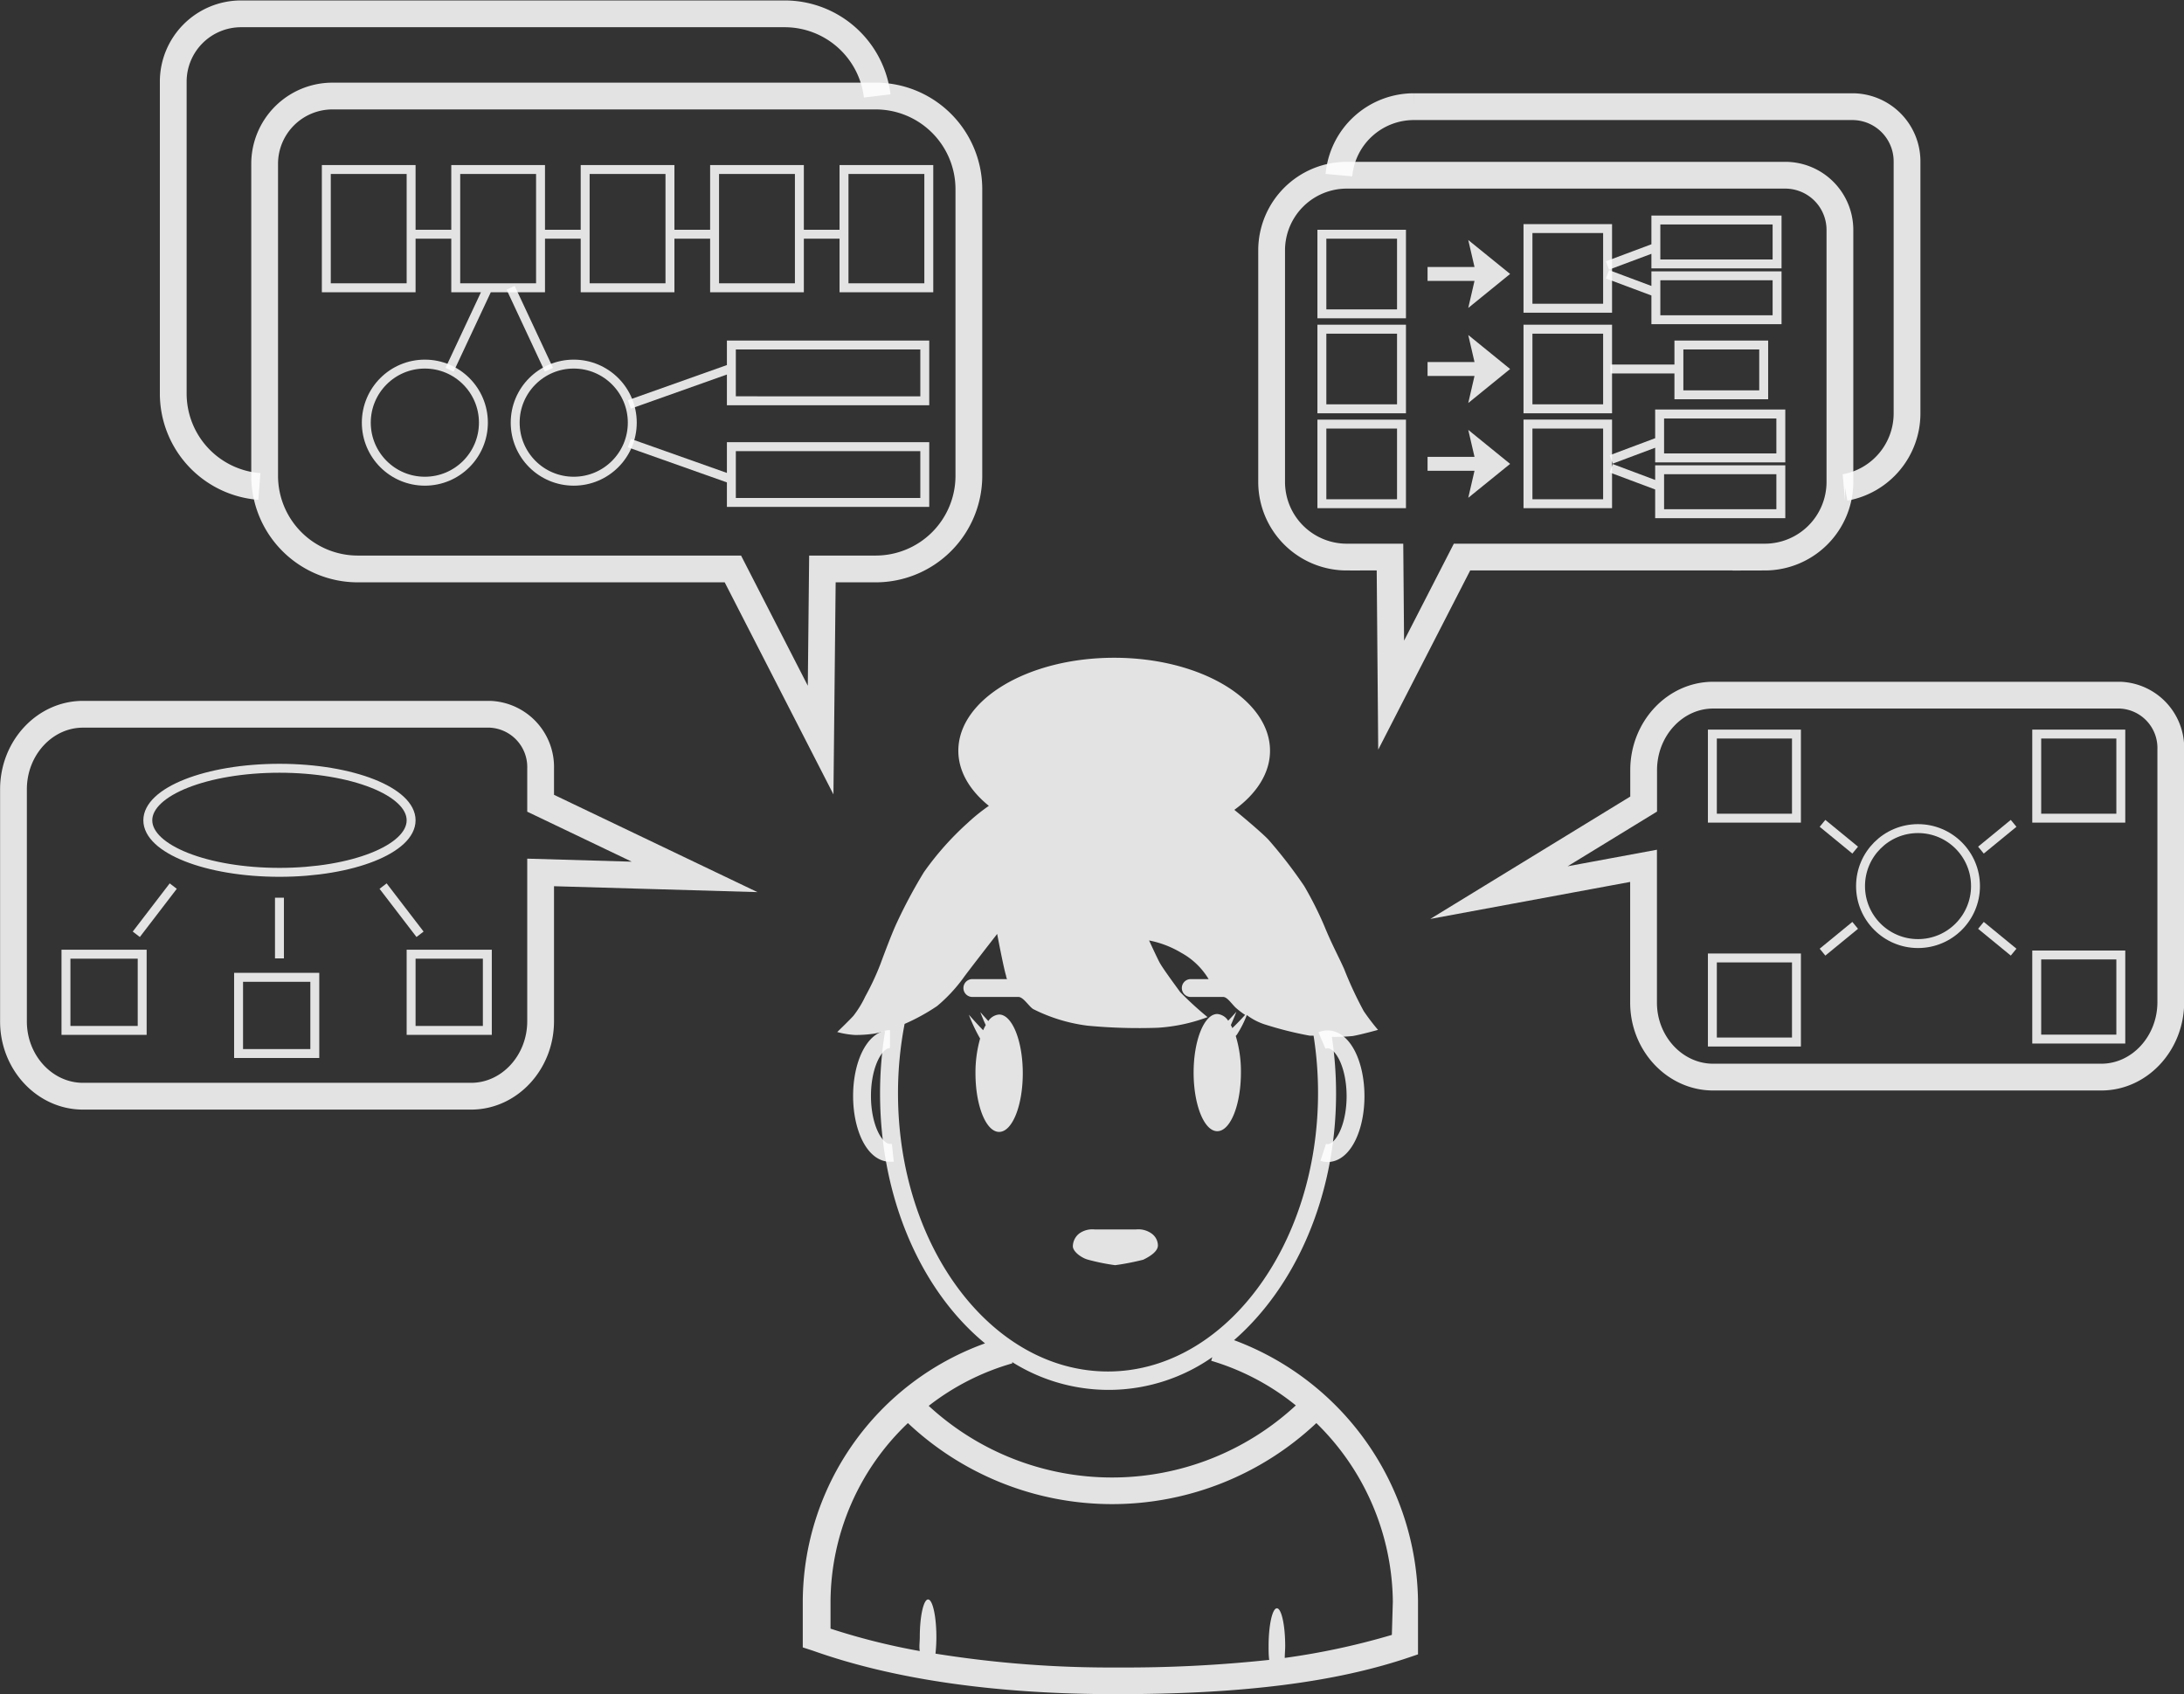 <svg xmlns="http://www.w3.org/2000/svg" viewBox="0 0 244.69 189.79">
  <rect x="0" y="0" width="244.69" height="189.79" fill="#333333" stroke="none"/>
  <defs>
    <style>
      .cls-1{fill:#fff;}.cls-2,.cls-3,.cls-4{fill:none;stroke:#fff;stroke-miterlimit:10;}.cls-2{stroke-width:2px;}.cls-3{stroke-width:3px;}.cls-5{fill:#fff;}
      .cls-1, .cls-2, .cls-3, .cls-4, .cls-5{opacity:.86;}
    </style>
  </defs>
  <path d="M128.08 141.13c.95-.46 1.65-1 1.65-1.61a1.67 1.67 0 0 0-.73-1.34 2.54 2.54 0 0 0-1.75-.44h-4.57a2.54 2.54 0 0 0-1.75.44 1.86 1.86 0 0 0-.73 1.44c0 .6.95 1.29 1.65 1.49a23.5 23.5 0 0 0 3.09.63 28.54 28.54 0 0 0 3.14-.61zm-16.14-27.47a1.6 1.6 0 0 0-1.21.73c-.5-.55-.9-1-.9-1s.27.71.61 1.45a5.67 5.67 0 0 0-.29.58c-.77-.79-1.6-1.74-1.6-1.74a18.34 18.34 0 0 0 1.26 2.67 13.9 13.9 0 0 0-.52 3.89c0 3.63 1.18 6.57 2.65 6.57s2.65-2.94 2.65-6.57-1.19-6.58-2.65-6.58z" class="cls-1"/>
  <path d="M138.26 150.14c6.88-6 11.43-16.13 11.43-27.66a42.92 42.92 0 0 0-.47-6.32 19.83 19.83 0 0 0 2.32-.09c.82-.13 2.85-.69 2.85-.69a25.2 25.2 0 0 1-1.6-2.1 42.94 42.94 0 0 1-2.2-4.73c-.67-1.5-1.35-2.7-2.19-4.75a40 40 0 0 0-2.27-4.52 52.33 52.33 0 0 0-4-5.19c-.55-.61-2.74-2.48-3.84-3.36 2.49-1.8 4-4.11 4-6.62 0-5.75-7.82-10.42-17.46-10.42s-17.46 4.66-17.46 10.42c0 2.31 1.28 4.44 3.42 6.17a20.77 20.77 0 0 0-2.37 1.91 32.94 32.94 0 0 0-4.92 5.54 57.17 57.17 0 0 0-3.06 5.73c-.57 1.23-1.47 3.65-1.79 4.52a29.29 29.29 0 0 1-1.71 3.66 11.38 11.38 0 0 1-1.33 2.17c-.52.57-1.81 1.81-1.81 1.81a9.79 9.79 0 0 0 2 .33 14.29 14.29 0 0 0 2.15-.15 10.85 10.85 0 0 0 1.22-.3 42.82 42.82 0 0 0-.57 7c0 11.78 4.63 22.14 11.76 28a30.87 30.87 0 0 0-20.42 28.85v5.21l1.11.36c9.09 3.24 20.57 4.88 34 4.88 14.06 0 24.51-1.31 32.82-4.12l1-.34v-6a31.61 31.61 0 0 0-20.61-29.2zm-37.65-27.66a40.82 40.82 0 0 1 .74-7.77 22.53 22.53 0 0 0 3.64-2 17.49 17.49 0 0 0 2.89-3.08c.42-.61 3.84-5 3.84-5s.73 3.86 1 4.69c0 .08.08.37.12.37h-3.9a1 1 0 0 0 0 2h5.16c.56 0 1.18 1.07 1.66 1.36a18.68 18.68 0 0 0 6.1 1.86 61 61 0 0 0 7.87.23 19.29 19.29 0 0 0 5.56-1.19 38.69 38.69 0 0 1-3.06-2.8c-.55-.76-1.87-2.54-2.28-3.26-.26-.46-1.21-2.53-1.21-2.53a11.16 11.16 0 0 1 3.6 1.38 8.15 8.15 0 0 1 3.07 2.95h-2a1 1 0 0 0 0 2h3.63c.44 0 .88.68 1.38 1.18a8.55 8.55 0 0 0 1.08.83c-.38.42-.93 1-1.43 1.48-.05-.11-.11-.24-.17-.34.34-.75.62-1.49.62-1.49s-.41.47-.92 1a1.61 1.61 0 0 0-1.22-.75c-1.46 0-2.65 2.94-2.65 6.56s1.18 6.57 2.65 6.57 2.65-2.94 2.65-6.57a13.65 13.65 0 0 0-.58-4.1l.13-.15a11.74 11.74 0 0 0 1.11-2.19 6.87 6.87 0 0 0 2.25 1.12 39.84 39.84 0 0 0 4.81 1.19h.42a41.05 41.05 0 0 1 .5 6.41c0 17.21-10.56 31.21-23.54 31.21s-23.52-13.91-23.52-31.17zm12.8 30.26v-.14a20.27 20.27 0 0 0 22.41-.55l-.12.4a27.39 27.39 0 0 1 9.48 5 30.29 30.29 0 0 1-41.13.05 27.54 27.54 0 0 1 9.36-4.76zm42.53 30.42a81 81 0 0 1-12 2.58c0-.42.05-.86.05-1.33 0-2.34-.42-4.23-.93-4.23s-.93 1.89-.93 4.23c0 .55 0 1.07.07 1.55a151 151 0 0 1-17 .85 123.93 123.93 0 0 1-20.39-1.55 17.34 17.34 0 0 0 .1-1.84c0-2.34-.42-4.23-.93-4.23s-.93 1.89-.93 4.23c0 .55-.09 1.07 0 1.55a74.21 74.21 0 0 1-10-2.51v-3.08a27.78 27.78 0 0 1 8.67-19.95 33.37 33.37 0 0 0 45.76 0 28.33 28.33 0 0 1 8.57 20z" class="cls-1"/>
  <path d="M100.03 129.15a1.57 1.57 0 0 1-.33 0c-1.73 0-3.12-2.85-3.12-6.37s1.4-6.37 3.13-6.37m48.4.16a1.63 1.63 0 0 1 .63-.13c1.73 0 3.13 2.85 3.13 6.37s-1.4 6.37-3.12 6.37a1.6 1.6 0 0 1-.5-.08" class="cls-2"/>
  <path d="M98.14 63.74h-6l-.2 19.17-9.83-19.17H40.06a10.44 10.44 0 0 1-10.41-10.41v-35a7.6 7.6 0 0 1 7.57-7.57h60.92a10.44 10.44 0 0 1 10.41 10.41v32.21a10.44 10.44 0 0 1-10.41 10.36zm52.73-1.33h4.86l.13 15.47 7.94-15.47h33.94a8.42 8.42 0 0 0 8.4-8.4V25.74a6.13 6.13 0 0 0-6.11-6.11h-49.16a8.42 8.42 0 0 0-8.4 8.4v26a8.42 8.42 0 0 0 8.4 8.38zm41.07 58.26h43.48c4.29 0 7.79-3.78 7.79-8.4V83.99a5.92 5.92 0 0 0-5.67-6.11h-45.6c-4.29 0-7.79 3.78-7.79 8.4v3.8L167.94 100l16.2-3v15.31c-.01 4.58 3.5 8.36 7.8 8.36zM9.3 122.81h43.48c4.29 0 7.79-3.78 7.79-8.4V97.74l17.25.5-17.25-8.25v-3.86a5.92 5.92 0 0 0-5.67-6.11H9.3c-4.29 0-7.79 3.78-7.79 8.4v26c-.01 4.61 3.5 8.39 7.79 8.39z" class="cls-3"/>
  <path d="M29.06 54.5a10.44 10.44 0 0 1-9.65-10.38v-35a7.6 7.6 0 0 1 7.57-7.57h60.96a10.44 10.44 0 0 1 10.34 9.2m108.43 43.86a8.43 8.43 0 0 0 6.95-8.27V18.06a6.13 6.13 0 0 0-6.11-6.11h-49.17a8.43 8.43 0 0 0-8.37 7.67" class="cls-3"/>
  <path d="M36.56 18.99h9.5v13.25h-9.5zm14.5 0h9.5v13.25h-9.5zm14.5 0h9.5v13.25h-9.5zm14.5 0h9.5v13.25h-9.5zm14.5 0h9.5v13.25h-9.5zm-48.5 7.25h5m9.19 0h5m9.56 0h5m9.56 0h5m-39.7 6l-4.3 9.18" class="cls-4"/>
  <circle cx="47.6" cy="47.35" r="6.56" class="cls-4"/>
  <path d="M57.21 32.24l4.29 9.18" class="cls-4"/>
  <circle cx="64.28" cy="47.35" r="6.56" class="cls-4"/>
  <path d="M70.51 45.31l11.43-4.06m0-2.6h21.67v6.25H81.94zM70.51 49.64l11.43 4.05m0-3.65h21.67v6.25H81.94zm66.16-23.8h8.92v8.92h-8.92zm23.09-.63h8.92v8.92h-8.92zm0 11.27h8.92v8.92h-8.92zm0 10.63h8.92v8.92h-8.92zM148.1 36.88h8.92v8.92h-8.92zm0 10.63h8.92v8.92h-8.92z" class="cls-4"/>
  <path d="M159.94 31.47h5.26l-.7 3.03 4.69-3.81-4.69-3.8.7 3.02h-5.26v1.56zm0 10.65h5.26l-.7 3.03 4.69-3.81-4.69-3.81.7 3.03h-5.26v1.56zm0 10.62h5.26l-.7 3.03 4.69-3.8-4.69-3.81.7 3.02h-5.26v1.56z" class="cls-5"/>
  <path d="M180.1 29.74l5.59-2.09m-.17-3h13.58v4.92h-13.58zm-5.42 6.08l5.59 2.09m-.17-1.92h13.58v4.92h-13.58zm-5 20.57l5.58-2.09m-.16-3h13.58v4.92h-13.58zm-5.42 6.08l5.58 2.09m-.16-1.92h13.58v4.92h-13.58zm-5.5-11.29h7.66m0-2.69h9.5v5.58h-9.5z" class="cls-4"/>
  <ellipse cx="31.31" cy="91.9" class="cls-4" rx="14.75" ry="5.83"/>
  <path d="M19.41 99.27l-4.14 5.4m31.79 0l-4.14-5.4m-11.61 8.1v-6.8M7.39 106.9h8.54v8.54H7.39zm38.67 0h8.54v8.54h-8.54zm-19.33 2.59h8.54v8.54h-8.54z" class="cls-4"/>
  <circle cx="214.89" cy="99.27" r="6.44" class="cls-4"/>
  <path d="M207.85 95.24l-3.66-3m21.41 0l-3.66 3m-14.09 8.43l-3.66 3m21.41 0l-3.66-3m-30.09-21.43h9.42v9.42h-9.42zm36.34 0h9.42v9.42h-9.42zm0 24.75h9.42v9.42h-9.42zm-36.34.33h9.42v9.42h-9.42z" class="cls-4"/>
</svg>
